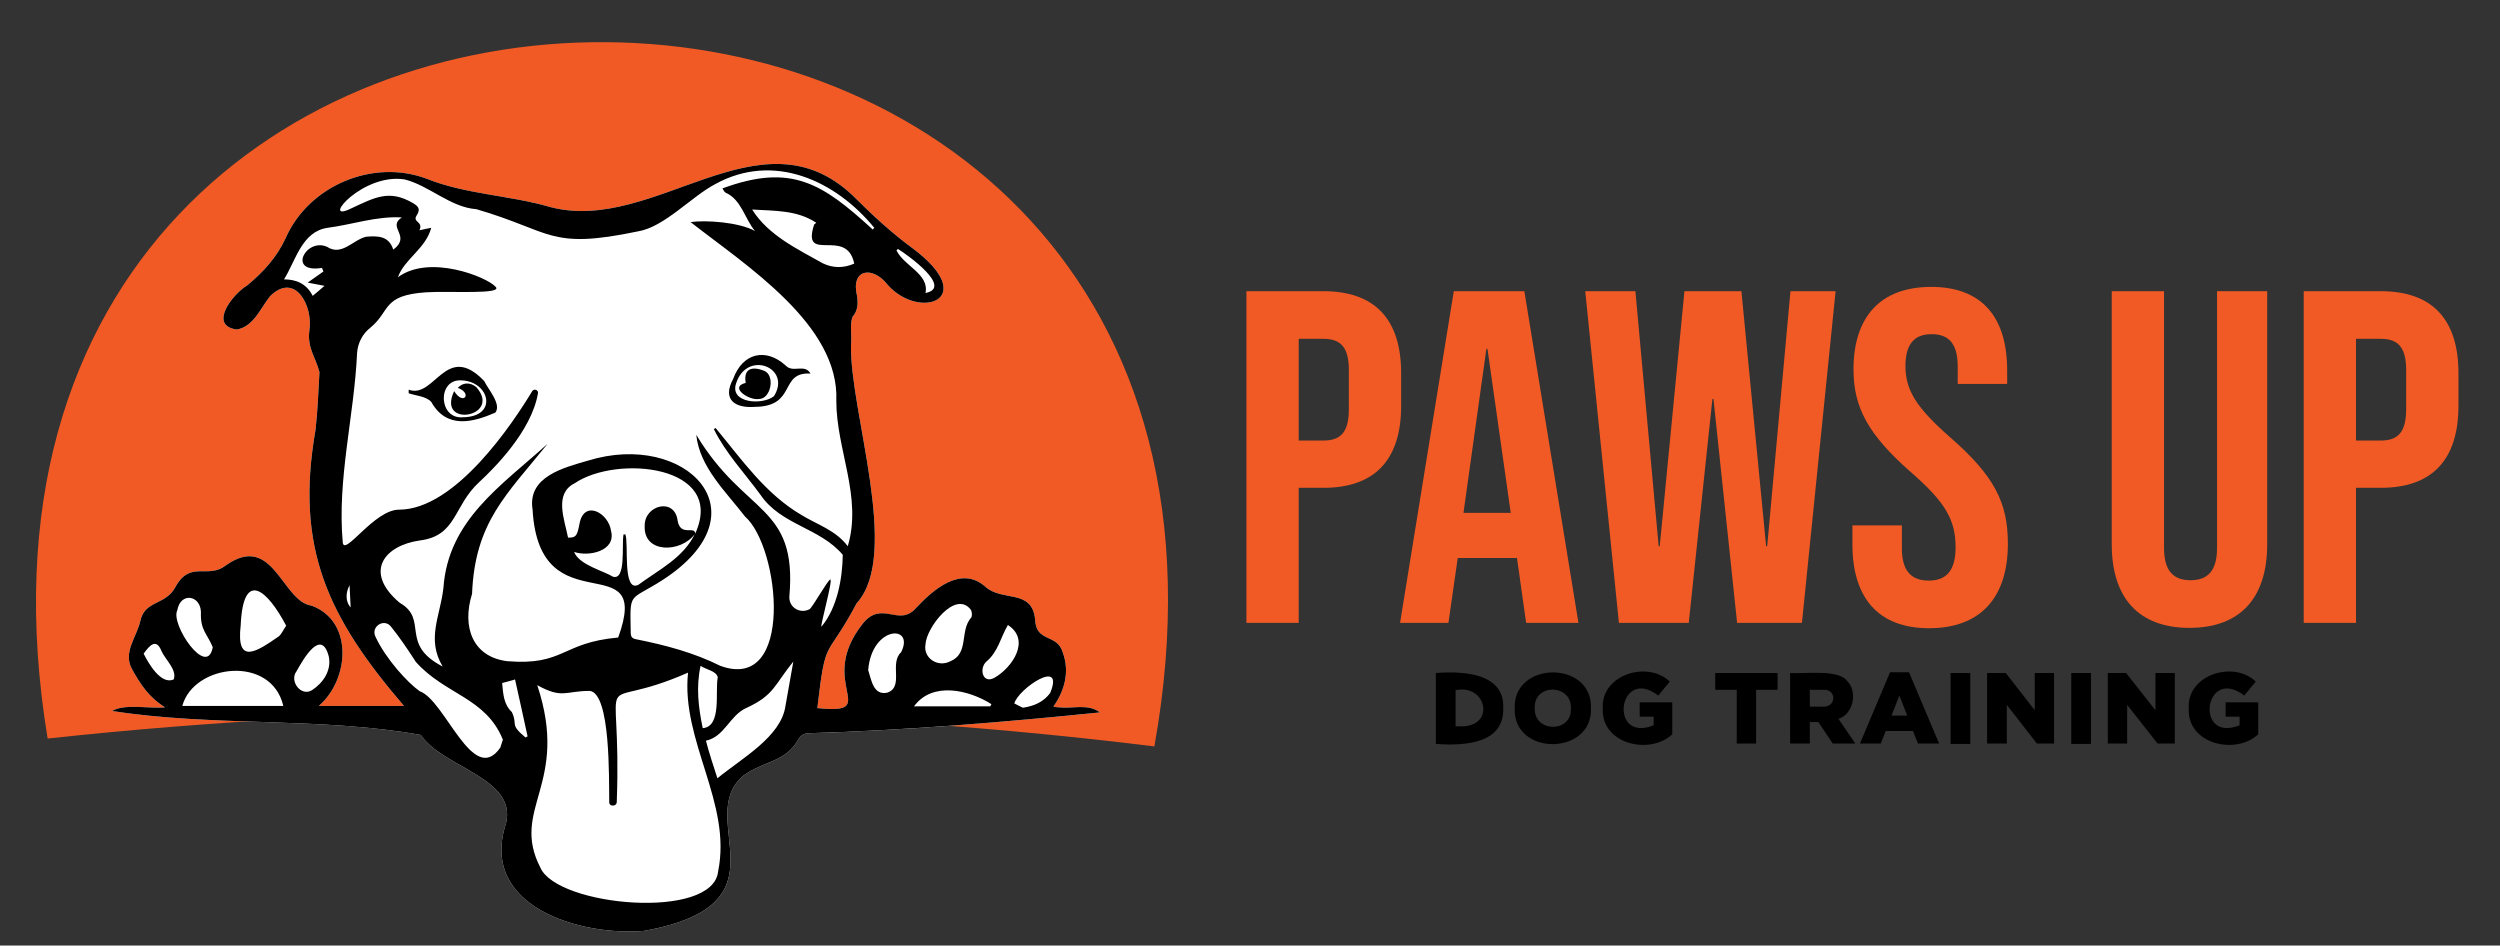 <?xml version="1.0" encoding="UTF-8"?>
<!-- Generator: Adobe Illustrator 24.2.3, SVG Export Plug-In . SVG Version: 6.00 Build 0)  -->
<svg xmlns="http://www.w3.org/2000/svg" xmlns:xlink="http://www.w3.org/1999/xlink" version="1.1" id="Layer_1" x="0px" y="0px" viewBox="0 0 698 264" style="enable-background:new 0 0 698 264;" xml:space="preserve">
<rect x="0" y="0" width="698" height="264" fill="#333333" stroke="none"/>
<style type="text/css">
	.st0{fill:#F15A24;}
	.st1{fill:#FFFFFF;}
	.st2{enable-background:new    ;}
</style>
<g>
	<path class="st0" d="M158.1,198.6c57.3,0,112.4,3.4,164.2,9.8C369-52-29.7-54.8,13.3,206.2C59.4,201.2,107.9,198.6,158.1,198.6"></path>
	<path class="st1" d="M295.8,197.5c-0.5,0-1-0.1-1.7-0.2c3.2-4.6,4.6-9.8,2.6-15.2c-1.6-5.3-7.5-2.6-7.7-9.2   c-0.9-8.6-9.2-4.8-13.9-9.1c-6.8-6-14.5,0.8-19.3,5.9c-4.8,5.7-9.5-2.3-14.9,4.4c-13.3,16.8,5.7,25.5-12.7,23.6   c2.4-20.6,2.3-12.9,11-29.3c12.4-13.6-2-53.6-1.6-72.1c0.3-2.5-0.4-5.5,0.4-7.8c1.5-1.7,1.6-3.7,1.3-5.8c-1.9-7.8,4.5-8.5,8.6-3.1   c9,10,25.8,3.9,7-10.2c-6-4.4-11.4-9.4-16.7-14.7c-26-24.8-55.4,10.8-84.6,3.1c-11.3-3.3-23.5-3.5-34.5-7.9   c-14.8-5.6-32.9,1.8-39.4,16.7C77.3,71.8,73.5,76,69,79.7C65.1,82,58,90.9,66.1,92c4.7-0.8,6.6-5.9,9.3-9.3c7-6.9,12,2.7,11,9.4   c-0.7,5.1,1.7,7.5,2.8,11.8c-0.3,5.4-0.5,10.7-1.1,16.1c-5.8,33,3.5,52.4,24.7,77.1H89c8.6-7.4,9.7-23.7-2-28   c-8.3-1.1-10.7-20.7-24-11.2c-4.9,3.8-9.7-1.4-13.8,5.6c-2.8,5.7-8.7,3.9-10,9.8c-1,4.5-4.9,8.8-2.4,13.4c2.4,4.4,4.8,8,9.3,10.8   c-4.5,0.4-11.3-1.1-14.8,1c27.9,4.4,58.8,1.7,86.2,6.7c6,9.1,26.8,11.9,23.8,24.6c-7.7,23.3,20.7,31.6,38.5,30.1   c41.6-7.5,13.6-31.2,27.7-43.3c5.7-4.2,11.7-3.7,15.3-10c0.8-1.4,1.7-1.9,3.4-1.9c27-0.8,54.4-3.1,80.9-5.8   C303.8,196.4,299.6,197.9,295.8,197.5"></path>
	<path d="M295.8,197.5c-0.5,0-1-0.1-1.7-0.2c3.2-4.6,4.6-9.8,2.6-15.2c-1.6-5.3-7.5-2.6-7.7-9.2c-0.9-8.6-9.2-4.8-13.9-9.1   c-6.8-6-14.5,0.8-19.3,5.9c-4.8,5.6-9.5-2.3-14.9,4.4c-13.3,16.8,5.7,25.5-12.7,23.6c2.4-20.6,2.3-12.9,11-29.3   c12.4-13.6-2-53.6-1.6-72.1c0.3-2.5-0.4-5.5,0.4-7.8c1.5-1.7,1.6-3.7,1.3-5.8c-1.9-7.8,4.5-8.5,8.6-3.1c9,10,25.8,3.9,7-10.2   c-6-4.4-11.4-9.4-16.7-14.7c-26-24.8-55.4,10.8-84.6,3.1c-11.3-3.3-23.5-3.5-34.5-7.9c-14.8-5.6-32.9,1.8-39.4,16.7   C77.3,71.8,73.5,76,69,79.7C65.1,82,58,90.9,66.1,92c4.7-0.8,6.6-5.9,9.3-9.3c7-6.9,12,2.7,11,9.4c-0.7,5.1,1.7,7.5,2.8,11.8   c-0.3,5.4-0.5,10.7-1.1,16.1c-5.8,33,3.5,52.4,24.7,77.1H89c8.6-7.4,9.7-23.7-2-28c-8.3-1.1-10.7-20.7-24-11.2   c-4.9,3.8-9.7-1.4-13.8,5.6c-2.8,5.7-8.7,3.9-10,9.8c-1,4.5-4.9,8.8-2.4,13.4c2.4,4.4,4.8,8,9.3,10.8c-4.5,0.4-11.3-1.1-14.8,1   c27.9,4.4,58.8,1.7,86.2,6.7c6,9.1,26.8,11.9,23.8,24.6c-7.7,23.3,20.7,31.6,38.5,30.1c41.6-7.5,13.6-31.2,27.7-43.3   c5.7-4.2,11.7-3.7,15.3-10c0.8-1.4,1.7-1.9,3.4-1.9c26.9-0.8,54.4-3.1,80.9-5.8C303.8,196.4,299.6,197.9,295.8,197.5 M250.7,69.5   c2.6,1.6,15.5,10.8,7.7,12.3c1.1-5.3-6-7.5-8.1-11.9C250.4,69.8,250.6,69.6,250.7,69.5 M48.5,189.7c-3.6,1.6-7.1-4.6-8.4-7.2   c1.6-2.2,3.5-4.5,5-0.7C46.1,184.1,49.5,187,48.5,189.7 M49.5,170.4c0.9-5.2,6.5-4.2,6.6,0.5c-0.2,5.1,1.7,5.9,3.3,9.8   C57.8,189.5,47.5,174.2,49.5,170.4 M50.9,197.1c3.2-11.8,24.9-14.3,28.2,0H50.9z M77.8,177.7c-6.2,4.3-11.9,8.1-10.6-3.1   c0.7-15.9,7.5-9.8,12.7,0.1C79.1,175.8,78.6,177.1,77.8,177.7 M82.8,187.4c1.9-3.4,6.9-12.2,9-4.1c0.8,3.9-1.6,7.4-4.7,9.4   C84,194.6,80.7,190.1,82.8,187.4 M229.7,73.5c-7.1-4-15.2-7.8-19.7-15c6.2,0.4,12.5,0.1,17.9,3.7c-0.2,0.2-0.4,0.3-0.6,0.5   c-3.6,11.2,9.1,0.5,11.2,10.9C235.5,74.9,232.6,74.9,229.7,73.5 M89.9,74.8c0.1,0.3,0.3,0.7,0.4,1c-1.3,0.9-2.6,1.8-4.4,3.1   c1.7,0.3,2.9,0.6,4.7,0.9c-1.1,1-2.1,1.8-3.3,2.8C85.5,79,82.4,78,79.3,78c3.3-5.3,5-13.4,12.2-14.4c6.9-0.9,13.6-3.3,20.7-2.9   c-4.3,2.8,2.8,5.1-2.4,9c-1.2-3.8-4.2-3.9-7.6-3.6c-3.7,0.9-6.8,5.5-10.9,2.8C85.4,66.3,80.1,76.4,89.9,74.8 M97.6,163.4l0.3,6.2   C96.5,168.1,96.4,165.6,97.6,163.4 M139.7,208.7c-7.6,11.1-15.4-13.2-22.5-15.7c-3.3-2.3-9.5-9-12.4-15.3c-1.3-2.8,2.5-5.2,4.4-2.7   c2.5,3.1,4.7,6.4,6.9,9.8c8.2,9.2,19.5,9.9,24.3,21.7L139.7,208.7z M146.7,205.9c-4.6-3.9-2-3.3-3.8-7.1c-2.3-2.2-2.4-5-2.7-8.1   c1.4-0.4,2.8-0.7,3.6-1c1.2,5.5,2.4,10.7,3.5,15.9C147.1,205.7,146.9,205.8,146.7,205.9 M200.5,243.3c-1.4,13.7-44.8,9.8-49.6-1   c-8.6-16.6,8.3-23.3-0.9-51c7.1,3.9,7.7,1.6,14.7,1.6c5.8,0.8,5.3,24.5,5.4,31.1c0,1.3,2.1,1.2,2.1-0.1c1.5-41.3-7.6-24,19.9-36.1   C190.1,206.9,204.4,224.2,200.5,243.3 M170.6,148.2c-0.7-5-7.5-8.8-8.8-2c-0.6,3.2-0.9,4-3.2,3.9c-1-5.1-4-12.3,1.9-15.2   c11.8-8,42.3-5,33.6,14.1c-0.1-2.3-4.1,0.9-4.9-3.6c-0.8-6.6-9.3-4.4-9.2,1.4c-0.4,7.8,10.1,7.6,14,2.3c-3.3,6.7-9.8,9.8-15.8,14.2   c-4.5,2.1-2.6-11.7-3.6-14.1c-0.2,0-0.3,0-0.5,0c-0.6,2.7,0.8,13-3,11.8c-2.3-1.5-9.5-3.3-10.8-6.9   C164.3,155.5,172.1,153.9,170.6,148.2 M195.6,185.9c1.6,1.1,4.4,1.4,4.8,3.2c-0.8,3.9,1.2,13.8-4.2,14.2   C195,197.5,194.3,191.9,195.6,185.9 M219.3,197.1c-1.2,8.6-12.2,14.6-19,20.2c-0.8-2.4-2.6-8-3.2-10.5c5.2-1.1,6.6-7,11.2-9.1   c7.9-3.6,7.9-6.5,13.2-13C220.7,189.3,220,193.2,219.3,197.1 M226,170.1c-2.7,1.4-5.9-0.6-5.6-3.7c2.2-25.6-12.4-22.4-26-45   c0.9,9,8.3,15.9,13.6,22.8c9.8,8.6,13.9,49.3-6.9,41.7c-7.4-3.7-15.4-5.8-23.4-7.4c-1.2-0.2-1.6-0.7-1.6-1.9   c-0.2-11.7-0.6-8.6,8.8-14.6c29.3-18.9,6.5-41.8-20.7-33.4c-6.9,2-17,4.5-15.5,13.7c1.9,33.3,33.6,9.1,23.9,35.7   c-15.9,1.4-15,7.9-31,6.6c-9.6-1.2-12.7-9.5-9.8-18.8c0.8-20.1,9.7-27.7,21.1-41.9c-12.9,11.7-27.8,21.3-29.1,40.3   c-0.9,7.9-4.8,14.2-0.2,21.9c-12.2-6.3-3.8-13.1-12-17.8c-10.2-8.6-4.3-16,5.6-17.4c10.4-1.3,9.3-9.6,16.6-16.3   c4.1-3.8,14.6-14.2,16.4-24.8c0.2-0.9-1.1-1.4-1.6-0.6c-5.3,8.8-21.4,33.1-37.2,33.1c-6.9,0-15.2,13.1-15.7,9.2   c-1.6-17.8,3.2-35.3,4-53c0.2-2.7,1.5-5.3,3.7-7c5.7-4.7,3.2-9.1,15.7-9.9c6.5-0.4,21.8,0.7,19.2-1.6c-2.5-2.7-18.4-9.1-27.2-2.6   c1.8-5.1,7.8-8,9.3-13.8c-1.1,0.2-1.9,0.4-3.3,0.7c1.2-2.5-2-2.2-0.8-4.1c1.1-1.7,0.7-2.5-1-3.5c-6.7-3.9-10.6-1.6-17.7,1.7   c-8,3.7,3.7-10.2,15.4-8.3c6.8,1.7,12.8,7.8,20,8.3c21.3,6.2,20.2,11.4,45.1,6.2c7.4-1.2,14.9-9.7,21.6-13.2   c16.3-9,33.6-1,44.4,12.2c-0.3,0.3-0.2,0.2-0.4,0.5c-14.1-12.9-22.7-18.6-42-11.5c0.3,0.4,0.5,1,0.9,1.2c4.4,1.9,5.4,7.4,8.2,10.7   c-4.5-2.5-13.8-3.1-18-2.5c15.6,12.2,41.6,28.7,40.7,49.9c0,13.7,7.3,26.8,3.2,40.6c-3.4-4.5-8.5-6-12.9-8.7   c-10.1-5.9-16.7-15.5-24-24.3c-0.3,0.2-0.2,0.1-0.5,0.3c3.3,6.7,8.6,12.3,13,18.3c5.7,8.5,16.6,9.2,23,16.8   c-0.1,6.6-1.5,14.7-5.9,20c-0.7,0.8,3.3-13.3,2.4-13.1C231,162.1,226.8,169.7,226,170.1 M258.4,179.9c0.2-4.6,8.4-15.4,12.7-9.6   c0.3,0.6,0.4,1.8,0,2.2c-3.2,3.7-0.5,9.9-5.7,12.1C261.8,186.5,257.7,183.7,258.4,179.9 M251.6,182.1c-3.4,3.1,0.9,9.7-3.9,11.3   c-3.9,0.8-4.4-3.6-5.3-6.3C243.4,174.6,255.5,174.3,251.6,182.1 M276.5,197.2h-21.3c5.1-7,15.3-4.6,21.6-0.6   C276.6,196.9,276.6,197.1,276.5,197.2 M277.7,189.2c-3.3,1.9-4.4-2.4-2.4-4.4c3.4-2.8,4-6.7,6.1-10.3   C287.9,178.7,282.6,186.4,277.7,189.2 M293.2,193.5c-1.8,2.4-4.3,3.6-7.6,4.1c-0.6-0.3-1.5-0.7-2.4-1.2   C284.2,192.4,297.4,183.4,293.2,193.5"></path>
	<path d="M135.2,106.4c-10.7-11.2-13.8,5.1-21.1,2.4c0,0.3,0,0.7,0,1c2,0.7,4.8,0.8,6.3,2.4c4.3,7.7,11.7,5.7,17.9,3   C140.1,112.9,136.3,108.7,135.2,106.4 M129.2,116.5c-6.8,0.6-7.2-10.8-0.3-10.3C136.7,106.5,139.2,116.4,129.2,116.5"></path>
	<path d="M210.7,113.6c11.9-0.1,6.7-9.8,15.6-9.3c-1.7-2.9-4.9,0-7-2.3c-5.6-5-12-3.4-14.6,3.8C201.6,111.5,205.1,114,210.7,113.6    M205.5,107.1c3-9.5,15.6-4.5,10.6,3.5C212.9,113.2,203.7,112.6,205.5,107.1"></path>
	<path d="M133,108.1c-1.7-1.4-3.7-1.4-5.2,0.2c4.2,1.5,1.6,5.1-1,0.9C121.8,119.7,140.3,116.4,133,108.1"></path>
	<path d="M211.9,111.4c3.4,0,4.6-6.7,1.4-7.9c-3.1-1.2-5.8-0.8-5.1,3.4C203.4,108.1,209.2,111.9,211.9,111.4"></path>
	<path d="M400.9,187.9c7.9-0.6,19.2,0.1,18.8,9.8c0.3,9.9-10.6,10.6-18.8,10V187.9z M408.6,202.8c8.9-0.5,6.3-11.9-2.2-10.1v10.1   H408.6z"></path>
	<path d="M422.9,197.8c-0.5-13.3,21.7-13.5,21.3-0.1C444.7,211,422.5,211.2,422.9,197.8 M438.6,197.8c0.3-6.9-10.4-7.1-10.1-0.1   C428.2,204.6,438.9,204.7,438.6,197.8"></path>
	<path d="M447.5,197.8c-0.6-9.4,12.5-13.5,18.7-7.5l-3.2,3.9c-11.2-8.5-14,13.4-1.3,8.3v-2.4h-3.9v-4h9.1v8.9   C460.7,210.9,447,207.8,447.5,197.8"></path>
	<polygon points="484.9,192.6 478.9,192.6 478.9,187.9 496.3,187.9 496.3,192.6 490.3,192.6 490.3,207.6 484.9,207.6  "></polygon>
	<path d="M499.8,187.9c3.9,0.3,13.3-1.1,15.8,2.1c3.2,3,1.9,9.4-2.3,10.7l4.7,6.9h-6.3l-4-6c-0.1,0-2.3,0-2.4,0v6h-5.5L499.8,187.9   L499.8,187.9z M508.9,197.3c4,0.2,3.9-5.1,0-4.7h-3.6v4.7H508.9z"></path>
	<path d="M527.7,187.7h5.3l8.4,19.9h-5.9l-1.4-3.5h-7.6l-1.4,3.5h-5.8L527.7,187.7z M532.5,199.8l-2.2-5.6l-2.2,5.6H532.5z"></path>
	<rect x="544.6" y="187.9" width="5.5" height="19.8"></rect>
	<polygon points="554.8,187.9 560,187.9 568.1,198.3 568.1,187.9 573.5,187.9 573.5,207.6 568.7,207.6 560.3,196.8 560.3,207.6    554.8,207.6  "></polygon>
	<rect x="578.3" y="187.9" width="5.5" height="19.8"></rect>
	<polygon points="588.5,187.9 593.6,187.9 601.8,198.3 601.8,187.9 607.2,187.9 607.2,207.6 602.4,207.6 593.9,196.8 593.9,207.6    588.5,207.6  "></polygon>
	<path d="M611.1,197.8c-0.6-9.4,12.5-13.5,18.7-7.5l-3.2,3.9c-11.2-8.5-14,13.4-1.3,8.3v-2.4h-3.9v-4h9.1v8.9   C624.3,210.9,610.6,207.8,611.1,197.8"></path>
	<g class="st2">
		<path class="st0" d="M348.1,81.3h21.4c14.6,0,21.7,8.1,21.7,22.9v9.1c0,14.8-7.1,22.9-21.7,22.9h-6.9v37.7h-14.6V81.3z M369.5,123    c4.6,0,7.1-2.1,7.1-8.7v-11c0-6.6-2.5-8.7-7.1-8.7h-6.9V123H369.5z"></path>
	</g>
	<g class="st2">
		<path class="st0" d="M405.9,81.3h19.7l15.1,92.6h-14.6l-2.6-18.4v0.3H407l-2.6,18.1h-13.5L405.9,81.3z M421.8,143.2l-6.5-45.8    h-0.3l-6.4,45.8H421.8z"></path>
	</g>
	<g class="st2">
		<path class="st0" d="M442.6,81.3h14l6.5,71.2h0.3l6.9-71.2h15.9l6.9,71.2h0.3l6.5-71.2h12.6l-9.4,92.6h-18.1l-6.6-62.5h-0.3    l-6.6,62.5H452L442.6,81.3z"></path>
		<path class="st0" d="M517.2,152v-5.3H531v6.4c0,6.6,2.9,9,7.5,9c4.6,0,7.5-2.4,7.5-9.3c0-7.7-2.9-12.6-12.4-20.9    c-12.2-10.7-16.1-18.3-16.1-28.8c0-14.6,7.5-23,21.7-23c14.2,0,21.2,8.5,21.2,23.3v3.8h-13.8v-4.8c0-6.6-2.6-9.1-7.3-9.1    c-4.6,0-7.3,2.5-7.3,8.9c0,6.7,3,11.6,12.6,20c12.2,10.7,16,18.1,16,29.6c0,15.1-7.7,23.6-22,23.6S517.2,166.8,517.2,152z"></path>
		<path class="st0" d="M589.6,152V81.3h14.6V153c0,6.6,2.8,9,7.4,9c4.6,0,7.4-2.4,7.4-9V81.3h14V152c0,14.8-7.4,23.3-21.7,23.3    S589.6,166.8,589.6,152z"></path>
		<path class="st0" d="M643.3,81.3h21.4c14.6,0,21.7,8.1,21.7,22.9v9.1c0,14.8-7.1,22.9-21.7,22.9h-6.9v37.7h-14.6V81.3z M664.7,123    c4.6,0,7.1-2.1,7.1-8.7v-11c0-6.6-2.5-8.7-7.1-8.7h-6.9V123H664.7z"></path>
	</g>
</g>
</svg>

